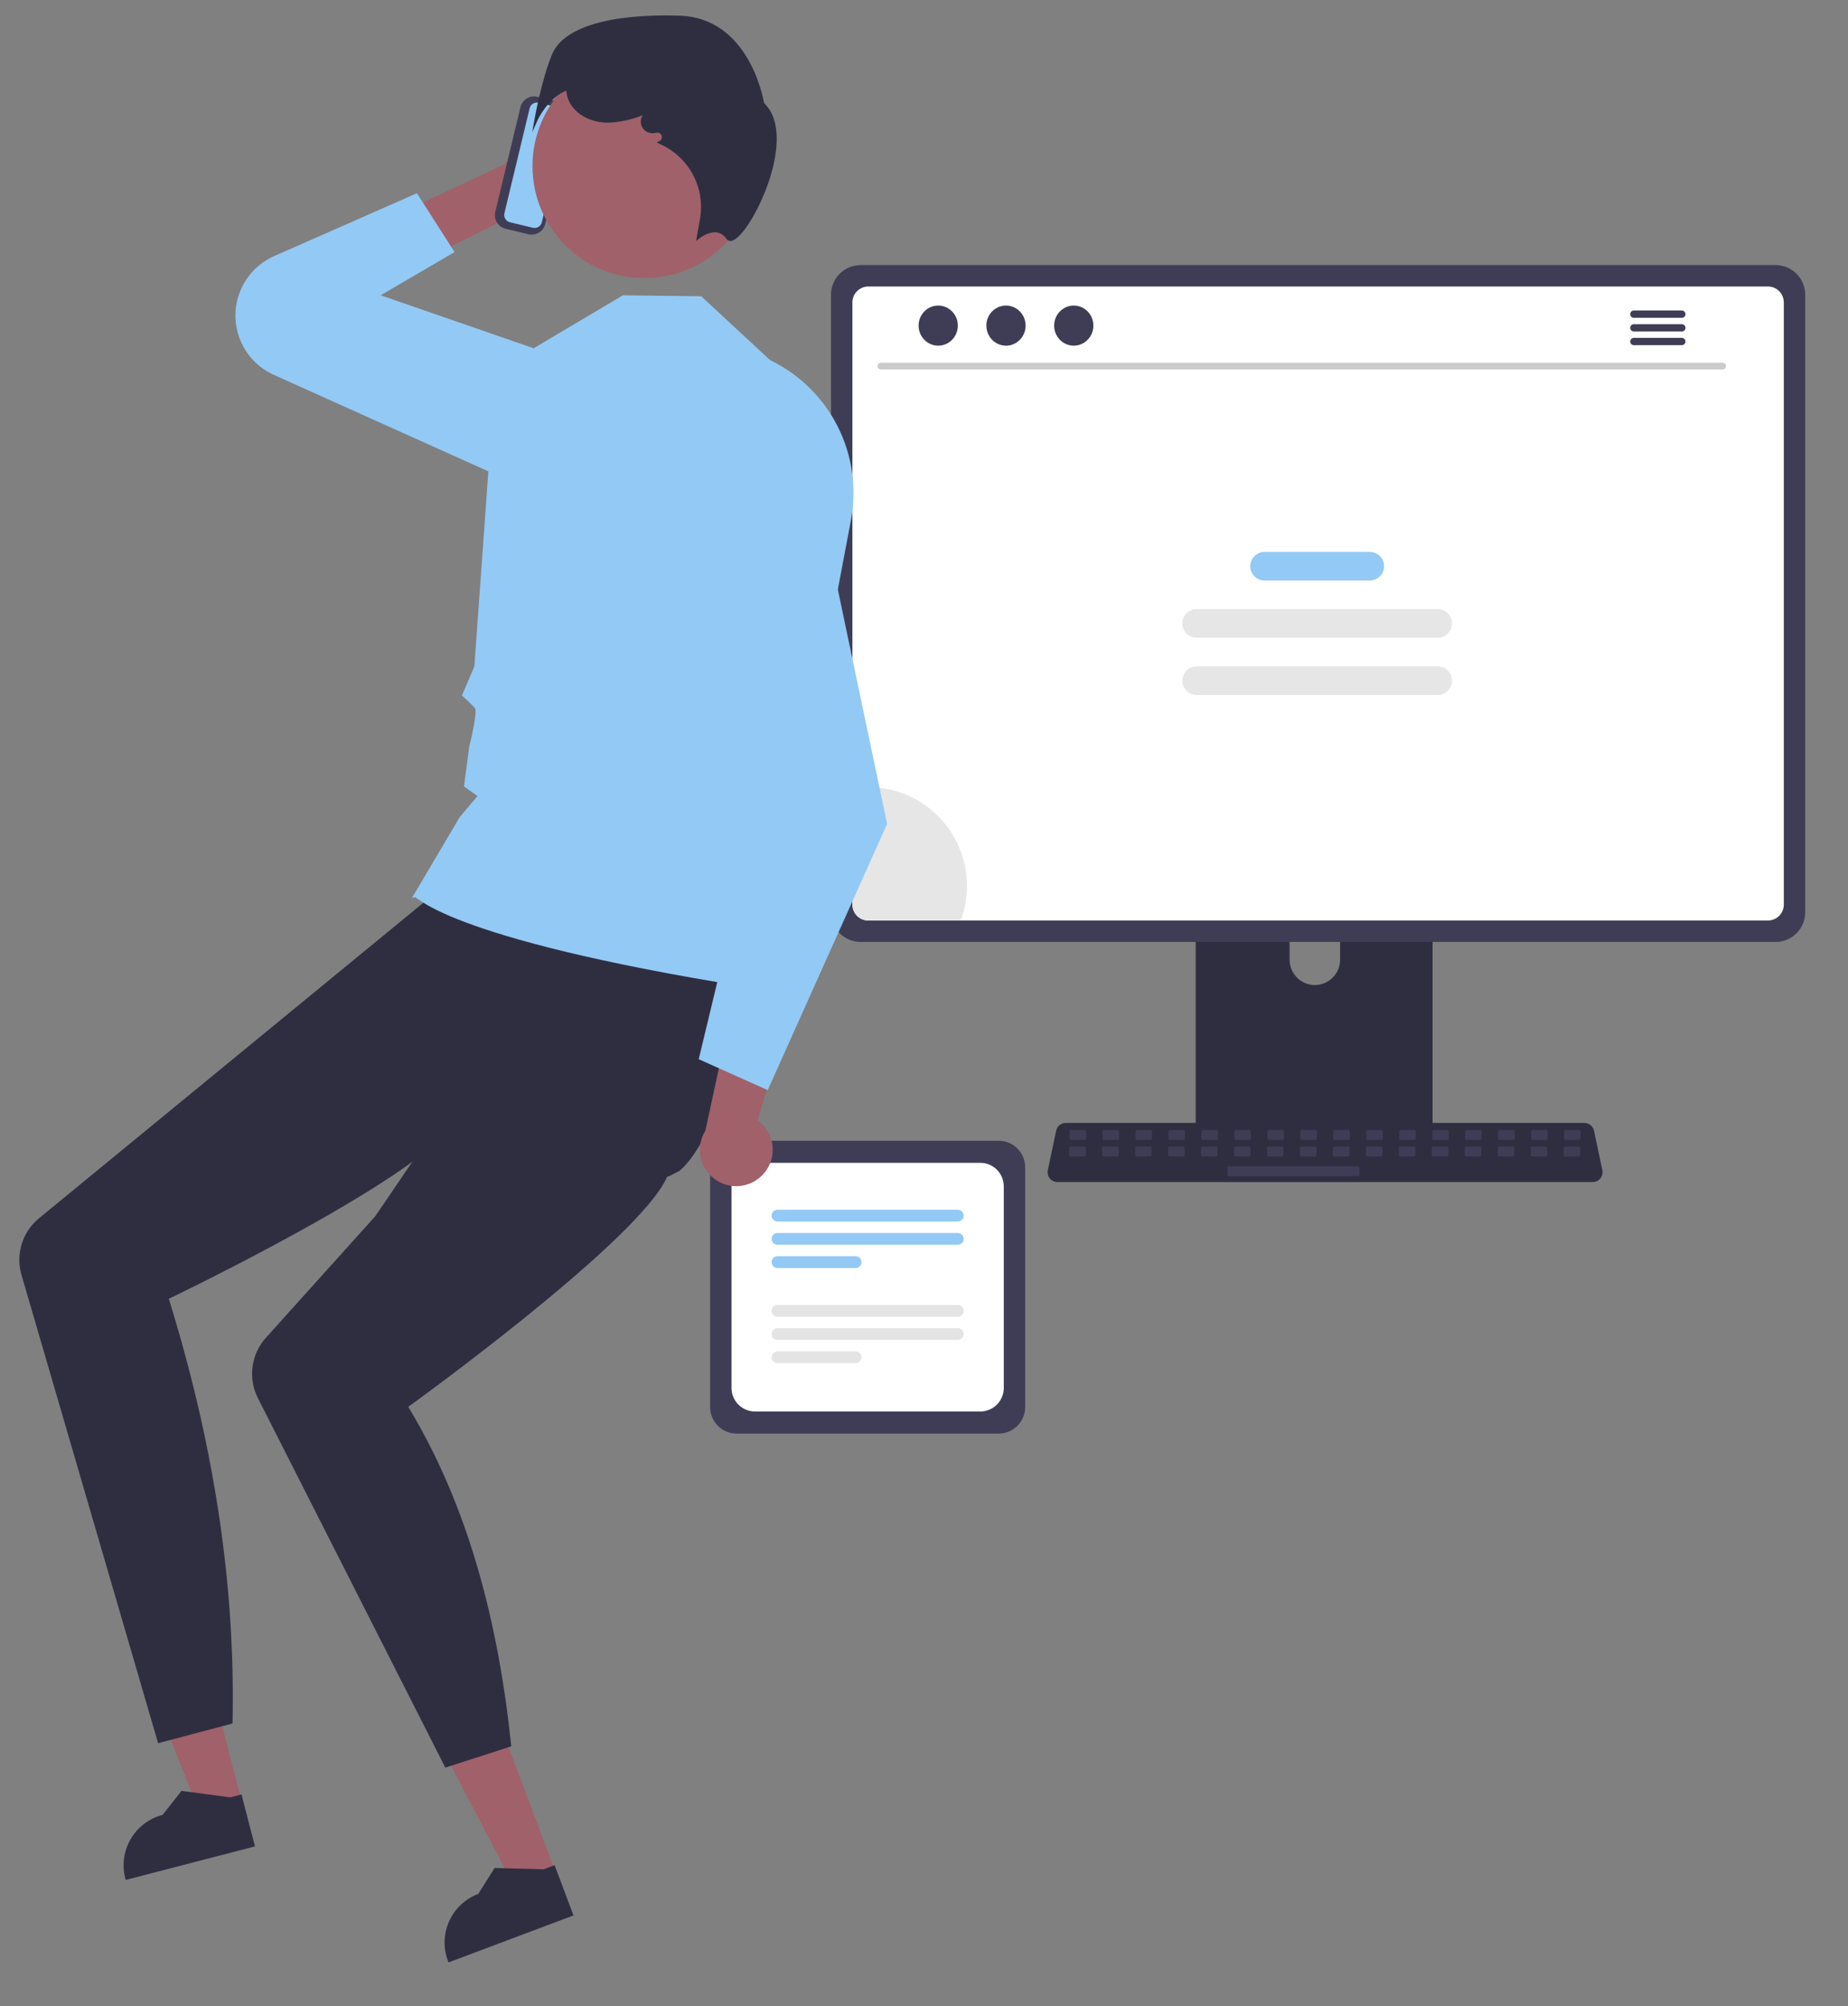 <svg width="129" height="140" viewBox="0 0 129 140" fill="none" xmlns="http://www.w3.org/2000/svg">
<rect x="0" y="0" width="129" height="140" fill="#808080" stroke="none"/>
<g clip-path="url(#clip0_232_466)">
<path d="M28.407 14.656L30.377 17.736L37.408 14.25L41.023 13.145C41.492 13.002 41.916 12.737 42.251 12.379C42.587 12.02 42.822 11.579 42.934 11.101C43.046 10.623 43.031 10.124 42.889 9.654C42.748 9.183 42.486 8.758 42.128 8.421C41.599 7.922 40.897 7.647 40.169 7.656C39.441 7.665 38.745 7.956 38.228 8.467L35.195 11.47L28.407 14.656Z" fill="#A0616A"/>
<path d="M31.732 17.592L29.105 13.485L19.142 17.869C18.427 18.183 17.805 18.678 17.336 19.303C16.868 19.929 16.57 20.666 16.47 21.441C16.346 22.397 16.531 23.367 16.996 24.211C17.461 25.055 18.183 25.729 19.058 26.135L34.94 33.277C36.036 33.786 37.288 33.846 38.428 33.445C39.568 33.044 40.506 32.213 41.041 31.129C41.33 30.546 41.492 29.909 41.517 29.26C41.543 28.61 41.431 27.962 41.19 27.359C40.949 26.755 40.583 26.209 40.117 25.756C39.651 25.303 39.094 24.953 38.484 24.73L26.57 20.606L31.732 17.592Z" fill="#93C9F5"/>
<path d="M16.901 125.819L13.966 126.58L9.636 115.624L13.967 114.501L16.901 125.819Z" fill="#A0616A"/>
<path d="M17.798 128.854L8.774 131.193L8.745 131.079C8.503 130.147 8.642 129.158 9.13 128.329C9.618 127.499 10.415 126.898 11.346 126.656L11.347 126.656L12.67 124.978L16.07 125.432L16.858 125.227L17.798 128.854Z" fill="#2F2E41"/>
<path d="M69.713 100.045H51.419C50.928 100.044 50.458 99.849 50.112 99.502C49.765 99.156 49.57 98.686 49.569 98.195V81.457C49.57 80.966 49.765 80.496 50.112 80.15C50.458 79.803 50.928 79.608 51.419 79.607H69.713C70.203 79.608 70.673 79.803 71.02 80.15C71.367 80.496 71.562 80.966 71.562 81.457V98.195C71.562 98.686 71.367 99.156 71.02 99.502C70.673 99.849 70.203 100.044 69.713 100.045Z" fill="#3F3D56"/>
<path d="M68.427 98.504H52.705C52.269 98.503 51.852 98.33 51.544 98.022C51.236 97.714 51.063 97.297 51.063 96.862V82.791C51.063 82.356 51.236 81.938 51.544 81.63C51.852 81.323 52.269 81.149 52.705 81.149H68.427C68.863 81.149 69.28 81.323 69.588 81.63C69.896 81.938 70.069 82.356 70.069 82.791V96.862C70.069 97.297 69.896 97.714 69.588 98.022C69.28 98.33 68.863 98.503 68.427 98.504Z" fill="white"/>
<path d="M66.859 85.245H54.273C54.164 85.245 54.06 85.202 53.983 85.125C53.906 85.048 53.862 84.944 53.862 84.835C53.862 84.726 53.906 84.621 53.983 84.544C54.06 84.468 54.164 84.424 54.273 84.424H66.859C66.968 84.424 67.072 84.468 67.149 84.544C67.226 84.621 67.269 84.726 67.269 84.835C67.269 84.944 67.226 85.048 67.149 85.125C67.072 85.202 66.968 85.245 66.859 85.245Z" fill="#93C9F5"/>
<path d="M66.859 86.867H54.273C54.164 86.867 54.06 86.824 53.983 86.747C53.906 86.67 53.862 86.566 53.862 86.457C53.862 86.348 53.906 86.244 53.983 86.167C54.06 86.09 54.164 86.046 54.273 86.046H66.859C66.968 86.046 67.072 86.09 67.149 86.167C67.226 86.244 67.269 86.348 67.269 86.457C67.269 86.566 67.226 86.67 67.149 86.747C67.072 86.824 66.968 86.867 66.859 86.867Z" fill="#93C9F5"/>
<path d="M59.729 88.489H54.273C54.164 88.489 54.06 88.446 53.983 88.369C53.906 88.292 53.862 88.187 53.862 88.078C53.862 87.97 53.906 87.865 53.983 87.788C54.06 87.711 54.164 87.668 54.273 87.668H59.729C59.837 87.668 59.942 87.711 60.019 87.788C60.096 87.865 60.139 87.97 60.139 88.078C60.139 88.187 60.096 88.292 60.019 88.369C59.942 88.446 59.837 88.489 59.729 88.489Z" fill="#93C9F5"/>
<path d="M66.859 91.886H54.273C54.164 91.886 54.06 91.843 53.983 91.766C53.906 91.689 53.862 91.584 53.862 91.475C53.862 91.367 53.906 91.262 53.983 91.185C54.06 91.108 54.164 91.065 54.273 91.065H66.859C66.968 91.065 67.072 91.108 67.149 91.185C67.226 91.262 67.269 91.367 67.269 91.475C67.269 91.584 67.226 91.689 67.149 91.766C67.072 91.843 66.968 91.886 66.859 91.886Z" fill="#E4E4E4"/>
<path d="M66.859 93.508H54.273C54.219 93.508 54.166 93.498 54.116 93.477C54.066 93.456 54.02 93.426 53.982 93.388C53.944 93.35 53.914 93.305 53.893 93.255C53.872 93.205 53.862 93.151 53.862 93.097C53.862 93.043 53.872 92.99 53.893 92.94C53.914 92.89 53.944 92.845 53.982 92.807C54.02 92.769 54.066 92.739 54.116 92.718C54.166 92.697 54.219 92.687 54.273 92.687H66.859C66.968 92.687 67.072 92.73 67.149 92.807C67.226 92.884 67.269 92.989 67.269 93.097C67.269 93.206 67.226 93.311 67.149 93.388C67.072 93.465 66.968 93.508 66.859 93.508Z" fill="#E4E4E4"/>
<path d="M59.729 95.13H54.273C54.164 95.13 54.06 95.087 53.983 95.01C53.906 94.933 53.862 94.828 53.862 94.72C53.862 94.611 53.906 94.506 53.983 94.429C54.06 94.352 54.164 94.309 54.273 94.309H59.729C59.837 94.309 59.942 94.352 60.019 94.429C60.096 94.506 60.139 94.611 60.139 94.72C60.139 94.828 60.096 94.933 60.019 95.01C59.942 95.087 59.837 95.13 59.729 95.13Z" fill="#E4E4E4"/>
<path d="M99.204 55.332H84.262C84.051 55.332 83.848 55.417 83.699 55.566C83.55 55.716 83.466 55.919 83.466 56.13V79.733H100.002V56.13C100.002 56.025 99.981 55.922 99.941 55.825C99.901 55.728 99.842 55.64 99.768 55.566C99.694 55.492 99.606 55.433 99.509 55.393C99.412 55.353 99.308 55.332 99.204 55.332ZM91.783 68.743C91.316 68.741 90.868 68.554 90.538 68.224C90.208 67.893 90.021 67.446 90.019 66.978V64.256C90.019 63.789 90.206 63.34 90.536 63.01C90.867 62.679 91.316 62.494 91.783 62.494C92.251 62.494 92.699 62.679 93.03 63.01C93.361 63.34 93.547 63.789 93.547 64.256V66.978C93.545 67.446 93.359 67.893 93.028 68.224C92.698 68.554 92.25 68.741 91.783 68.743Z" fill="#2F2E41"/>
<path d="M83.415 78.978V81.255C83.415 81.373 83.462 81.486 83.546 81.569C83.629 81.653 83.742 81.7 83.86 81.7H99.608C99.725 81.699 99.838 81.652 99.922 81.569C100.005 81.486 100.052 81.373 100.053 81.255V78.978H83.415Z" fill="#3F3D56"/>
<path d="M123.945 18.497L60.077 18.497C59.528 18.498 59.002 18.716 58.614 19.104C58.226 19.492 58.008 20.018 58.007 20.567L58.007 63.665C58.007 64.214 58.226 64.74 58.614 65.128C59.002 65.516 59.528 65.735 60.077 65.735H123.945C124.493 65.735 125.02 65.516 125.408 65.128C125.796 64.74 126.014 64.214 126.015 63.665V20.567C126.014 20.018 125.795 19.492 125.407 19.104C125.019 18.716 124.493 18.498 123.945 18.497Z" fill="#3F3D56"/>
<path d="M123.411 19.992L60.61 19.992C60.317 19.993 60.035 20.11 59.828 20.318C59.62 20.526 59.503 20.808 59.503 21.102L59.503 63.132C59.504 63.425 59.621 63.706 59.828 63.914C60.036 64.121 60.317 64.238 60.61 64.239H123.411C123.705 64.238 123.986 64.121 124.194 63.914C124.401 63.706 124.518 63.425 124.519 63.132V21.102C124.518 20.808 124.402 20.526 124.194 20.318C123.987 20.11 123.705 19.993 123.411 19.992Z" fill="white"/>
<path d="M111.179 82.492H73.816C73.713 82.492 73.612 82.469 73.52 82.425C73.428 82.382 73.347 82.317 73.282 82.238C73.218 82.159 73.172 82.066 73.148 81.966C73.124 81.867 73.122 81.763 73.143 81.663L73.723 78.91C73.756 78.756 73.841 78.618 73.963 78.519C74.085 78.419 74.238 78.365 74.395 78.364H110.599C110.757 78.365 110.909 78.419 111.032 78.519C111.154 78.618 111.239 78.756 111.272 78.91L111.852 81.663C111.873 81.763 111.871 81.867 111.847 81.966C111.823 82.066 111.777 82.159 111.713 82.238C111.648 82.317 111.567 82.382 111.475 82.425C111.382 82.469 111.281 82.492 111.179 82.492Z" fill="#2F2E41"/>
<path d="M75.699 78.86H74.773C74.711 78.86 74.661 78.911 74.661 78.973V79.438C74.661 79.501 74.711 79.551 74.773 79.551H75.699C75.761 79.551 75.811 79.501 75.811 79.438V78.973C75.811 78.911 75.761 78.86 75.699 78.86Z" fill="#3F3D56"/>
<path d="M78.001 78.86H77.075C77.013 78.86 76.962 78.911 76.962 78.973V79.438C76.962 79.501 77.013 79.551 77.075 79.551H78.001C78.063 79.551 78.113 79.501 78.113 79.438V78.973C78.113 78.911 78.063 78.86 78.001 78.86Z" fill="#3F3D56"/>
<path d="M80.302 78.86H79.376C79.314 78.86 79.264 78.911 79.264 78.973V79.438C79.264 79.501 79.314 79.551 79.376 79.551H80.302C80.364 79.551 80.414 79.501 80.414 79.438V78.973C80.414 78.911 80.364 78.86 80.302 78.86Z" fill="#3F3D56"/>
<path d="M82.604 78.86H81.677C81.615 78.86 81.565 78.911 81.565 78.973V79.438C81.565 79.501 81.615 79.551 81.677 79.551H82.604C82.666 79.551 82.716 79.501 82.716 79.438V78.973C82.716 78.911 82.666 78.86 82.604 78.86Z" fill="#3F3D56"/>
<path d="M84.905 78.86H83.979C83.917 78.86 83.867 78.911 83.867 78.973V79.438C83.867 79.501 83.917 79.551 83.979 79.551H84.905C84.967 79.551 85.017 79.501 85.017 79.438V78.973C85.017 78.911 84.967 78.86 84.905 78.86Z" fill="#3F3D56"/>
<path d="M87.207 78.86H86.281C86.219 78.86 86.168 78.911 86.168 78.973V79.438C86.168 79.501 86.219 79.551 86.281 79.551H87.207C87.269 79.551 87.319 79.501 87.319 79.438V78.973C87.319 78.911 87.269 78.86 87.207 78.86Z" fill="#3F3D56"/>
<path d="M89.508 78.86H88.582C88.52 78.86 88.47 78.911 88.47 78.973V79.438C88.47 79.501 88.52 79.551 88.582 79.551H89.508C89.57 79.551 89.621 79.501 89.621 79.438V78.973C89.621 78.911 89.57 78.86 89.508 78.86Z" fill="#3F3D56"/>
<path d="M91.81 78.86H90.884C90.822 78.86 90.771 78.911 90.771 78.973V79.438C90.771 79.501 90.822 79.551 90.884 79.551H91.81C91.872 79.551 91.922 79.501 91.922 79.438V78.973C91.922 78.911 91.872 78.86 91.81 78.86Z" fill="#3F3D56"/>
<path d="M94.111 78.86H93.185C93.123 78.86 93.073 78.911 93.073 78.973V79.438C93.073 79.501 93.123 79.551 93.185 79.551H94.111C94.173 79.551 94.224 79.501 94.224 79.438V78.973C94.224 78.911 94.173 78.86 94.111 78.86Z" fill="#3F3D56"/>
<path d="M96.413 78.86H95.487C95.425 78.86 95.374 78.911 95.374 78.973V79.438C95.374 79.501 95.425 79.551 95.487 79.551H96.413C96.475 79.551 96.525 79.501 96.525 79.438V78.973C96.525 78.911 96.475 78.86 96.413 78.86Z" fill="#3F3D56"/>
<path d="M98.714 78.86H97.788C97.726 78.86 97.676 78.911 97.676 78.973V79.438C97.676 79.501 97.726 79.551 97.788 79.551H98.714C98.776 79.551 98.826 79.501 98.826 79.438V78.973C98.826 78.911 98.776 78.86 98.714 78.86Z" fill="#3F3D56"/>
<path d="M101.016 78.86H100.09C100.028 78.86 99.977 78.911 99.977 78.973V79.438C99.977 79.501 100.028 79.551 100.09 79.551H101.016C101.078 79.551 101.128 79.501 101.128 79.438V78.973C101.128 78.911 101.078 78.86 101.016 78.86Z" fill="#3F3D56"/>
<path d="M103.317 78.86H102.391C102.329 78.86 102.279 78.911 102.279 78.973V79.438C102.279 79.501 102.329 79.551 102.391 79.551H103.317C103.379 79.551 103.43 79.501 103.43 79.438V78.973C103.43 78.911 103.379 78.86 103.317 78.86Z" fill="#3F3D56"/>
<path d="M105.619 78.86H104.693C104.631 78.86 104.58 78.911 104.58 78.973V79.438C104.58 79.501 104.631 79.551 104.693 79.551H105.619C105.681 79.551 105.731 79.501 105.731 79.438V78.973C105.731 78.911 105.681 78.86 105.619 78.86Z" fill="#3F3D56"/>
<path d="M107.92 78.86H106.994C106.932 78.86 106.882 78.911 106.882 78.973V79.438C106.882 79.501 106.932 79.551 106.994 79.551H107.92C107.982 79.551 108.033 79.501 108.033 79.438V78.973C108.033 78.911 107.982 78.86 107.92 78.86Z" fill="#3F3D56"/>
<path d="M110.222 78.86H109.296C109.234 78.86 109.183 78.911 109.183 78.973V79.438C109.183 79.501 109.234 79.551 109.296 79.551H110.222C110.284 79.551 110.334 79.501 110.334 79.438V78.973C110.334 78.911 110.284 78.86 110.222 78.86Z" fill="#3F3D56"/>
<path d="M75.672 80.011H74.746C74.684 80.011 74.633 80.061 74.633 80.123V80.589C74.633 80.651 74.684 80.701 74.746 80.701H75.672C75.734 80.701 75.784 80.651 75.784 80.589V80.123C75.784 80.061 75.734 80.011 75.672 80.011Z" fill="#3F3D56"/>
<path d="M77.974 80.011H77.047C76.985 80.011 76.935 80.061 76.935 80.123V80.589C76.935 80.651 76.985 80.701 77.047 80.701H77.974C78.035 80.701 78.086 80.651 78.086 80.589V80.123C78.086 80.061 78.035 80.011 77.974 80.011Z" fill="#3F3D56"/>
<path d="M80.275 80.011H79.349C79.287 80.011 79.237 80.061 79.237 80.123V80.589C79.237 80.651 79.287 80.701 79.349 80.701H80.275C80.337 80.701 80.387 80.651 80.387 80.589V80.123C80.387 80.061 80.337 80.011 80.275 80.011Z" fill="#3F3D56"/>
<path d="M82.576 80.011H81.65C81.588 80.011 81.538 80.061 81.538 80.123V80.589C81.538 80.651 81.588 80.701 81.65 80.701H82.576C82.638 80.701 82.689 80.651 82.689 80.589V80.123C82.689 80.061 82.638 80.011 82.576 80.011Z" fill="#3F3D56"/>
<path d="M84.878 80.011H83.952C83.89 80.011 83.84 80.061 83.84 80.123V80.589C83.84 80.651 83.89 80.701 83.952 80.701H84.878C84.94 80.701 84.99 80.651 84.99 80.589V80.123C84.99 80.061 84.94 80.011 84.878 80.011Z" fill="#3F3D56"/>
<path d="M87.18 80.011H86.254C86.191 80.011 86.141 80.061 86.141 80.123V80.589C86.141 80.651 86.191 80.701 86.254 80.701H87.18C87.242 80.701 87.292 80.651 87.292 80.589V80.123C87.292 80.061 87.242 80.011 87.18 80.011Z" fill="#3F3D56"/>
<path d="M89.481 80.011H88.555C88.493 80.011 88.443 80.061 88.443 80.123V80.589C88.443 80.651 88.493 80.701 88.555 80.701H89.481C89.543 80.701 89.593 80.651 89.593 80.589V80.123C89.593 80.061 89.543 80.011 89.481 80.011Z" fill="#3F3D56"/>
<path d="M91.782 80.011H90.856C90.794 80.011 90.744 80.061 90.744 80.123V80.589C90.744 80.651 90.794 80.701 90.856 80.701H91.782C91.845 80.701 91.895 80.651 91.895 80.589V80.123C91.895 80.061 91.845 80.011 91.782 80.011Z" fill="#3F3D56"/>
<path d="M94.084 80.011H93.158C93.096 80.011 93.046 80.061 93.046 80.123V80.589C93.046 80.651 93.096 80.701 93.158 80.701H94.084C94.146 80.701 94.196 80.651 94.196 80.589V80.123C94.196 80.061 94.146 80.011 94.084 80.011Z" fill="#3F3D56"/>
<path d="M96.386 80.011H95.46C95.397 80.011 95.347 80.061 95.347 80.123V80.589C95.347 80.651 95.397 80.701 95.46 80.701H96.386C96.448 80.701 96.498 80.651 96.498 80.589V80.123C96.498 80.061 96.448 80.011 96.386 80.011Z" fill="#3F3D56"/>
<path d="M98.687 80.011H97.761C97.699 80.011 97.648 80.061 97.648 80.123V80.589C97.648 80.651 97.699 80.701 97.761 80.701H98.687C98.749 80.701 98.799 80.651 98.799 80.589V80.123C98.799 80.061 98.749 80.011 98.687 80.011Z" fill="#3F3D56"/>
<path d="M100.988 80.011H100.062C100 80.011 99.95 80.061 99.95 80.123V80.589C99.95 80.651 100 80.701 100.062 80.701H100.988C101.05 80.701 101.101 80.651 101.101 80.589V80.123C101.101 80.061 101.05 80.011 100.988 80.011Z" fill="#3F3D56"/>
<path d="M103.29 80.011H102.364C102.302 80.011 102.251 80.061 102.251 80.123V80.589C102.251 80.651 102.302 80.701 102.364 80.701H103.29C103.352 80.701 103.402 80.651 103.402 80.589V80.123C103.402 80.061 103.352 80.011 103.29 80.011Z" fill="#3F3D56"/>
<path d="M105.591 80.011H104.665C104.603 80.011 104.553 80.061 104.553 80.123V80.589C104.553 80.651 104.603 80.701 104.665 80.701H105.591C105.653 80.701 105.704 80.651 105.704 80.589V80.123C105.704 80.061 105.653 80.011 105.591 80.011Z" fill="#3F3D56"/>
<path d="M107.893 80.011H106.967C106.905 80.011 106.854 80.061 106.854 80.123V80.589C106.854 80.651 106.905 80.701 106.967 80.701H107.893C107.955 80.701 108.005 80.651 108.005 80.589V80.123C108.005 80.061 107.955 80.011 107.893 80.011Z" fill="#3F3D56"/>
<path d="M110.194 80.011H109.268C109.206 80.011 109.156 80.061 109.156 80.123V80.589C109.156 80.651 109.206 80.701 109.268 80.701H110.194C110.256 80.701 110.307 80.651 110.307 80.589V80.123C110.307 80.061 110.256 80.011 110.194 80.011Z" fill="#3F3D56"/>
<path d="M94.774 81.392H85.793C85.731 81.392 85.681 81.442 85.681 81.504V81.97C85.681 82.032 85.731 82.082 85.793 82.082H94.774C94.836 82.082 94.887 82.032 94.887 81.97V81.504C94.887 81.442 94.836 81.392 94.774 81.392Z" fill="#3F3D56"/>
<path d="M120.255 25.783L61.492 25.783C61.431 25.782 61.373 25.757 61.33 25.713C61.287 25.669 61.263 25.611 61.263 25.55C61.263 25.488 61.287 25.43 61.33 25.386C61.373 25.343 61.431 25.317 61.492 25.316L120.255 25.316C120.316 25.317 120.374 25.343 120.417 25.386C120.459 25.43 120.483 25.488 120.483 25.55C120.483 25.611 120.459 25.669 120.417 25.713C120.374 25.757 120.316 25.782 120.255 25.783Z" fill="#CACACA"/>
<path d="M65.492 24.123C66.248 24.123 66.862 23.496 66.862 22.723C66.862 21.95 66.248 21.323 65.492 21.323C64.736 21.323 64.123 21.95 64.123 22.723C64.123 23.496 64.736 24.123 65.492 24.123Z" fill="#3F3D56"/>
<path d="M70.223 24.123C70.979 24.123 71.593 23.496 71.593 22.723C71.593 21.95 70.979 21.323 70.223 21.323C69.467 21.323 68.853 21.95 68.853 22.723C68.853 23.496 69.467 24.123 70.223 24.123Z" fill="#3F3D56"/>
<path d="M74.954 24.123C75.71 24.123 76.323 23.496 76.323 22.723C76.323 21.95 75.71 21.323 74.954 21.323C74.198 21.323 73.585 21.95 73.585 22.723C73.585 23.496 74.198 24.123 74.954 24.123Z" fill="#3F3D56"/>
<path d="M117.406 21.67H114.046C113.979 21.671 113.916 21.699 113.869 21.746C113.822 21.794 113.796 21.858 113.796 21.924C113.796 21.991 113.822 22.055 113.869 22.102C113.916 22.15 113.979 22.177 114.046 22.179H117.406C117.473 22.177 117.536 22.15 117.583 22.102C117.63 22.055 117.656 21.991 117.656 21.924C117.656 21.858 117.63 21.794 117.583 21.746C117.536 21.699 117.473 21.671 117.406 21.67Z" fill="#3F3D56"/>
<path d="M117.406 22.625H114.046C113.979 22.626 113.916 22.654 113.869 22.701C113.822 22.749 113.796 22.813 113.796 22.88C113.796 22.946 113.822 23.01 113.869 23.058C113.916 23.105 113.979 23.133 114.046 23.134H117.406C117.473 23.133 117.536 23.105 117.583 23.058C117.63 23.01 117.656 22.946 117.656 22.88C117.656 22.813 117.63 22.749 117.583 22.701C117.536 22.654 117.473 22.626 117.406 22.625Z" fill="#3F3D56"/>
<path d="M117.406 23.579H114.046C113.979 23.58 113.916 23.607 113.869 23.655C113.822 23.703 113.796 23.767 113.796 23.833C113.796 23.9 113.822 23.964 113.869 24.011C113.916 24.059 113.979 24.086 114.046 24.087H117.406C117.473 24.086 117.536 24.059 117.583 24.011C117.63 23.964 117.656 23.9 117.656 23.833C117.656 23.767 117.63 23.703 117.583 23.655C117.536 23.607 117.473 23.58 117.406 23.579Z" fill="#3F3D56"/>
<path d="M95.618 38.515H88.275C87.724 38.515 87.276 38.962 87.276 39.513C87.276 40.065 87.724 40.512 88.275 40.512H95.618C96.169 40.512 96.616 40.065 96.616 39.513C96.616 38.962 96.169 38.515 95.618 38.515Z" fill="#93C9F5"/>
<path d="M100.361 42.509H83.532C82.98 42.509 82.533 42.956 82.533 43.508C82.533 44.059 82.98 44.507 83.532 44.507H100.361C100.913 44.507 101.36 44.059 101.36 43.508C101.36 42.956 100.913 42.509 100.361 42.509Z" fill="#E6E6E6"/>
<path d="M100.361 46.503H83.532C82.98 46.503 82.533 46.95 82.533 47.502C82.533 48.054 82.98 48.501 83.532 48.501H100.361C100.913 48.501 101.36 48.054 101.36 47.502C101.36 46.95 100.913 46.503 100.361 46.503Z" fill="#E6E6E6"/>
<path d="M67.499 61.829C67.5 62.652 67.354 63.468 67.066 64.239H60.61C60.317 64.239 60.036 64.122 59.828 63.914C59.621 63.707 59.504 63.425 59.503 63.132V55.012C59.864 54.954 60.229 54.925 60.594 54.925C61.501 54.925 62.399 55.103 63.237 55.45C64.074 55.797 64.835 56.306 65.477 56.947C66.118 57.588 66.626 58.349 66.973 59.187C67.32 60.025 67.499 60.923 67.499 61.829Z" fill="#E6E6E6"/>
<path d="M50.563 61.656C51.645 64.236 49.397 73.576 47.008 75.866C46.602 76.256 46.362 76.478 46.362 76.478L45.235 76.634L31.592 78.523C30.063 80.721 24.096 84.228 19.108 86.903C15.137 89.032 11.784 90.637 11.784 90.637C14.797 100.357 16.458 110.218 16.231 120.275L11.037 121.652L1.5 88.97C1.294 88.264 1.3 87.514 1.518 86.811C1.735 86.109 2.153 85.486 2.722 85.019L31.466 61.431C31.466 61.431 33.118 60.275 37.763 60.36C45.41 60.498 49.775 59.779 50.563 61.656Z" fill="#2F2E41"/>
<path d="M38.82 130.748L35.983 131.814L30.518 121.378L34.706 119.804L38.82 130.748Z" fill="#A0616A"/>
<path d="M40.033 133.67L31.308 136.95L31.267 136.84C30.928 135.939 30.961 134.941 31.359 134.064C31.756 133.188 32.485 132.506 33.386 132.167L34.525 130.358L37.953 130.45L38.715 130.163L40.033 133.67Z" fill="#2F2E41"/>
<path d="M51.994 67.793C52.888 70.445 49.976 79.599 47.429 81.713L46.781 82.047L46.565 82.128C44.655 86.544 28.498 98.178 28.498 98.178C32.648 105.027 34.775 113.086 35.69 121.87L31.085 123.355L18.002 97.567C17.659 96.891 17.529 96.128 17.628 95.377C17.728 94.626 18.052 93.923 18.559 93.36L26.203 84.867L39.319 65.583C46.936 66.27 51.343 65.865 51.994 67.793Z" fill="#2F2E41"/>
<path d="M54.392 69.231C31.286 65.717 29.181 62.557 28.955 62.614L28.755 62.663L32.102 57.005L33.33 55.555L32.386 54.88L32.76 52.076C33.053 50.94 33.289 49.602 33.163 49.423C32.903 49.135 32.323 48.611 32.317 48.605L32.243 48.538L33.113 46.508L34.278 30.274L37.283 24.284L43.484 20.608L48.95 20.674L53.754 25.13C55.793 26.111 57.452 27.737 58.473 29.757C59.494 31.777 59.82 34.077 59.4 36.301L56.96 49.189L56.063 55.832L57.528 57.296L56.616 58.208L56.074 61.311L56.629 64.825C57.063 68.019 55.134 68.209 54.992 68.249C54.983 68.251 54.564 69.348 54.547 69.348C54.502 69.348 54.498 69.247 54.392 69.231Z" fill="#93C9F5"/>
<path d="M53.179 82.045C53.443 81.787 53.647 81.474 53.777 81.129C53.907 80.784 53.959 80.415 53.931 80.047C53.903 79.679 53.795 79.322 53.614 79.001C53.432 78.68 53.183 78.402 52.883 78.187L55.417 69.587L50.962 70.948L49.238 78.906C48.911 79.434 48.789 80.064 48.895 80.675C49.002 81.287 49.328 81.839 49.814 82.226C50.3 82.613 50.911 82.808 51.531 82.775C52.151 82.741 52.737 82.481 53.179 82.045Z" fill="#A0616A"/>
<path d="M53.59 76.077L48.774 73.917L52.637 57.873L45.442 40.408C45.087 39.544 44.925 38.613 44.97 37.681C45.015 36.748 45.264 35.837 45.701 35.011C46.137 34.186 46.75 33.467 47.496 32.905C48.241 32.343 49.102 31.952 50.015 31.76C51.666 31.415 53.386 31.739 54.799 32.661C56.211 33.583 57.2 35.027 57.548 36.677L61.924 57.498L53.59 76.077Z" fill="#93C9F5"/>
<path d="M34.573 14.792L36.333 7.47C36.394 7.22 36.551 7.004 36.771 6.869C36.991 6.735 37.255 6.693 37.505 6.753L39.101 7.136C39.352 7.197 39.568 7.354 39.702 7.574C39.837 7.794 39.879 8.058 39.819 8.309L38.058 15.63C37.998 15.881 37.84 16.097 37.621 16.232C37.401 16.366 37.137 16.408 36.886 16.348L35.291 15.964C35.04 15.904 34.824 15.746 34.689 15.527C34.555 15.307 34.513 15.043 34.573 14.792Z" fill="#3F3D56"/>
<path d="M37.602 7.171C37.467 7.139 37.325 7.161 37.206 7.234C37.088 7.306 37.003 7.423 36.971 7.558L35.21 14.88C35.178 15.015 35.2 15.157 35.273 15.275C35.346 15.394 35.462 15.479 35.597 15.511L37.193 15.895C37.328 15.927 37.47 15.905 37.589 15.832C37.707 15.76 37.792 15.643 37.824 15.508L39.585 8.186C39.617 8.051 39.594 7.909 39.522 7.791C39.45 7.672 39.333 7.587 39.198 7.555L37.602 7.171Z" fill="#93C9F5"/>
<path d="M44.986 19.41C49.302 19.41 52.801 15.91 52.801 11.594C52.801 7.278 49.302 3.779 44.986 3.779C40.669 3.779 37.17 7.278 37.17 11.594C37.17 15.91 40.669 19.41 44.986 19.41Z" fill="#A0616A"/>
<path d="M48.59 16.82L48.872 15.237C49.045 14.187 48.865 13.11 48.361 12.173C47.856 11.236 47.056 10.493 46.084 10.06L45.843 9.943L46.042 9.836C46.105 9.803 46.154 9.748 46.181 9.681C46.208 9.615 46.211 9.541 46.19 9.473C46.168 9.404 46.123 9.346 46.062 9.307C46.002 9.268 45.93 9.252 45.859 9.261L45.633 9.289C45.479 9.308 45.323 9.282 45.184 9.214C45.044 9.146 44.927 9.039 44.847 8.907C44.767 8.774 44.727 8.621 44.731 8.466C44.736 8.311 44.786 8.16 44.874 8.033C44.094 8.356 43.262 8.535 42.417 8.561C41.196 8.552 40.135 7.956 39.713 7.044C39.611 6.817 39.548 6.574 39.527 6.326C38.236 6.835 37.541 8.359 37.533 8.375L37.152 9.226L37.315 8.308C37.32 8.28 37.82 5.498 38.544 3.772C39.322 1.916 42.564 0.938 47.433 1.093C52.189 1.242 53.245 6.665 53.335 7.19C54.686 8.49 54.195 10.951 53.78 12.309C53.107 14.508 51.779 16.695 51.047 16.811C50.981 16.823 50.914 16.816 50.852 16.789C50.791 16.763 50.739 16.72 50.702 16.664C50.629 16.547 50.532 16.448 50.417 16.372C50.303 16.296 50.173 16.245 50.037 16.222C49.446 16.138 48.836 16.623 48.83 16.628L48.59 16.82Z" fill="#2F2E41"/>
</g>
<defs>
<clipPath id="clip0_232_466">
<rect width="128" height="139" fill="white" transform="translate(0.5 0.21)"/>
</clipPath>
</defs>
</svg>
